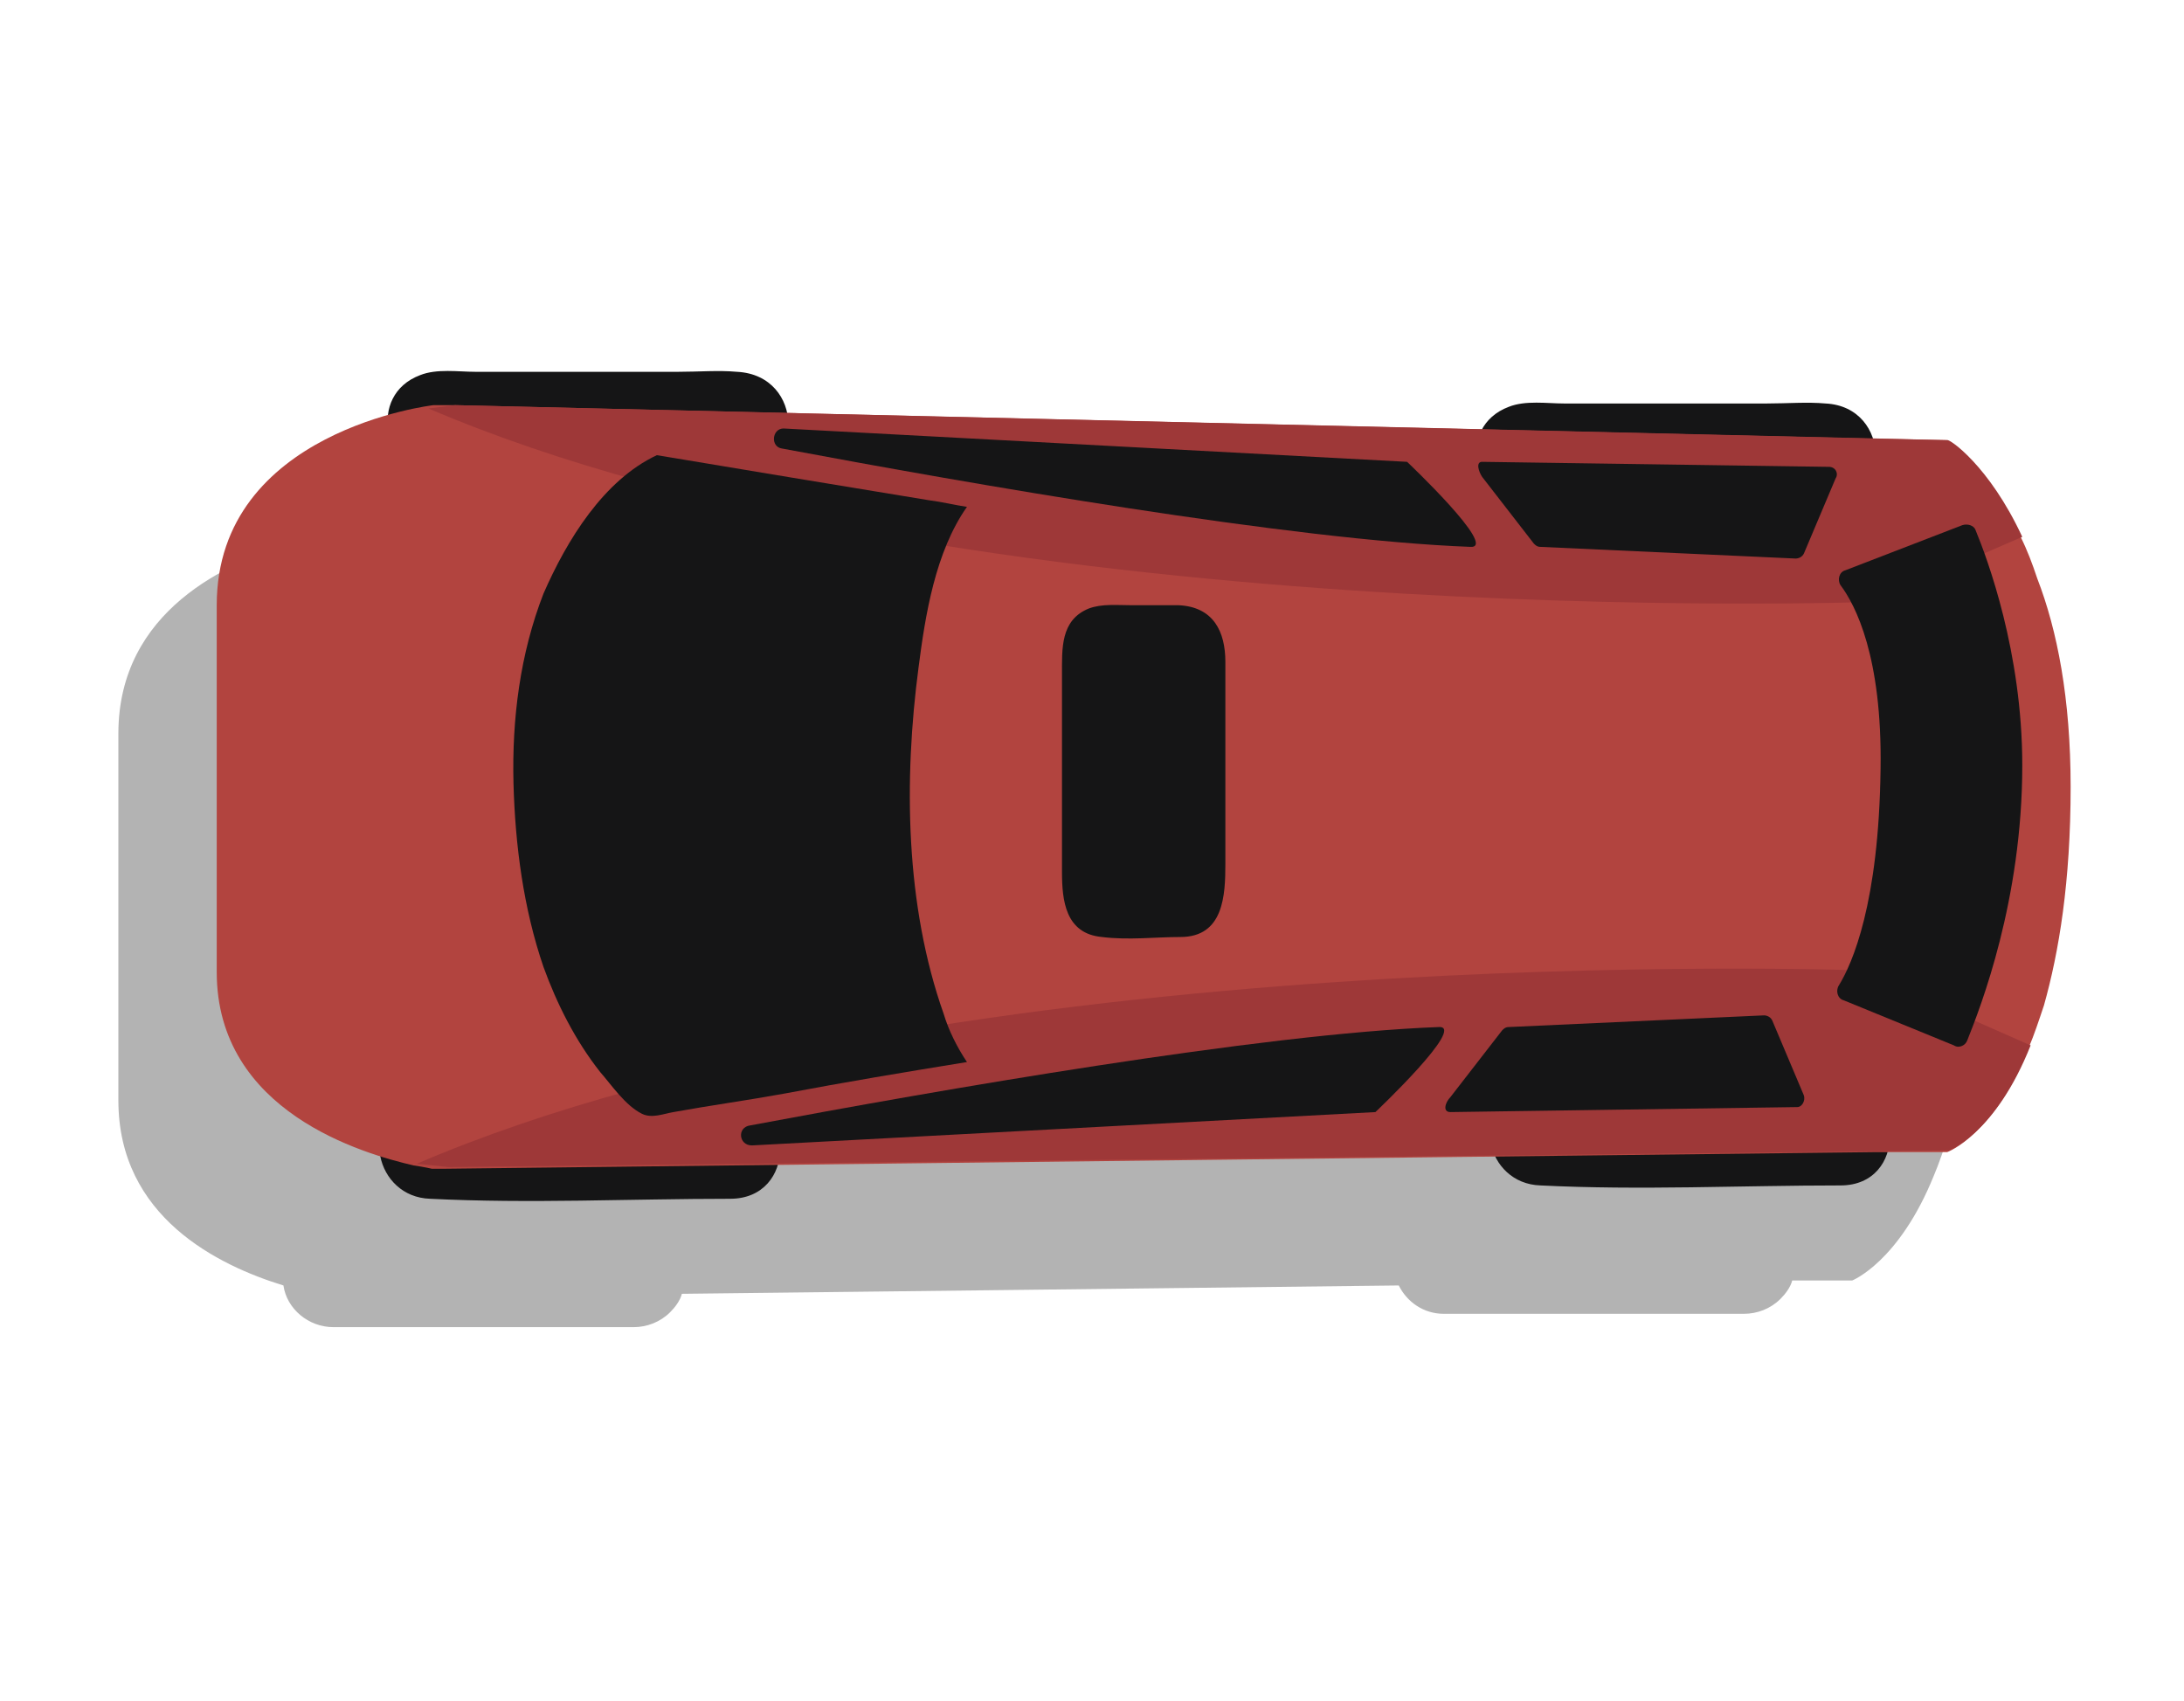 <?xml version="1.0" encoding="utf-8"?>
<!-- Generator: Adobe Illustrator 19.0.0, SVG Export Plug-In . SVG Version: 6.00 Build 0)  -->
<svg version="1.1" id="Layer_1" xmlns="http://www.w3.org/2000/svg" xmlns:xlink="http://www.w3.org/1999/xlink" x="0px" y="0px"
	 viewBox="0 0 131 102" style="enable-background:new 0 0 131 102;" xml:space="preserve">
<style type="text/css">
	.st0{opacity:0.3;enable-background:new    ;}
	.st1{fill:#151516;}
	.st2{fill:#B2443F;}
	.st3{fill:#9E3838;}
</style>
<path class="st0" d="M116.6,42.5c-0.3-0.9-0.7-1.8-1-2.5c-2.1-4.3-4.4-5.8-4.4-5.8l-4.4-0.1c0.1,0.3,0.2,0.7,0.2,1c0,0,0,0.1,0,0.1
	l-0.6-1.1l0.4,0c-0.4-1.2-1.5-2-2.9-2h-18c-0.8,0-1.6,0.3-2.2,0.9c-0.2,0.2-0.3,0.4-0.5,0.6l-41.7-1c-0.3-1.4-1.5-2.5-3-2.5h-18
	c-0.8,0-1.6,0.3-2.2,0.9c-0.4,0.4-0.7,1-0.8,1.6c-3.8,1.1-10.4,4-10.4,11.4v22c0,7,6,9.9,9.9,11.1c0.2,1.4,1.5,2.5,3,2.5h18
	c0.8,0,1.6-0.3,2.2-0.9c0.3-0.3,0.6-0.7,0.7-1.1l43-0.5h0c0.5,1,1.5,1.7,2.7,1.7h18c0.8,0,1.6-0.3,2.2-0.9c0.3-0.3,0.6-0.7,0.7-1.1
	h0l3.6,0c0,0,2.8-1.1,4.9-6.3c0.3-0.7,0.6-1.6,0.9-2.5c0.9-3.2,1.6-7.4,1.6-13.1C118.5,49.7,117.7,45.6,116.6,42.5z"/>
<path id="XMLID_44_" class="st1" d="M43.8,71.9c-6,0-12,0.3-18,0c-3.3-0.1-4.3-4.7-1.1-5.9c1-0.4,2.3-0.2,3.3-0.2
	c4.1,0,8.1,0,12.2,0c1.2,0,2.4-0.1,3.5,0C47.8,66,47.8,71.9,43.8,71.9z"/>
<path id="XMLID_45_" class="st1" d="M110.4,71.1c-6,0-12,0.3-18,0c-3.3-0.1-4.3-4.7-1.1-5.9c1-0.4,2.3-0.2,3.3-0.2
	c4.1,0,8.1,0,12.2,0c1.2,0,2.4-0.1,3.5,0C114.3,65.2,114.4,71.1,110.4,71.1z"/>
<path id="XMLID_43_" class="st1" d="M44.3,28.4c-6,0-12,0.3-18,0c-3.3-0.1-4.3-4.7-1.1-5.9c1-0.4,2.3-0.2,3.3-0.2
	c4.1,0,8.1,0,12.2,0c1.2,0,2.4-0.1,3.5,0C48.3,22.5,48.3,28.4,44.3,28.4z"/>
<path id="XMLID_42_" class="st1" d="M109.6,30.3c-6,0-12,0.3-18,0c-3.3-0.1-4.3-4.7-1.1-5.9c1-0.4,2.3-0.2,3.3-0.2
	c4.1,0,8.1,0,12.2,0c1.2,0,2.4-0.1,3.5,0C113.5,24.4,113.5,30.3,109.6,30.3z"/>
<path class="st2" d="M124.2,47.2c0,5.7-0.7,9.9-1.6,13.1c-0.3,0.9-0.6,1.8-0.9,2.5c-2.1,5.3-4.9,6.3-4.9,6.3l-4.2,0l-85.9,1l-0.8,0
	c0,0-0.4-0.1-1.1-0.2C21.8,69.2,13,66.7,13,58.3v-22c0-10.5,13-12,13-12l1.3,0l84.7,2l4.8,0.1c0,0,2.4,1.5,4.4,5.8
	c0.4,0.8,0.7,1.6,1,2.5C123.4,37.8,124.2,41.9,124.2,47.2z"/>
<path class="st3" d="M121.8,62.7c-2.1,5.3-4.9,6.3-4.9,6.3l-90,1l-1.9-0.2c31.7-13.6,86.6-11.6,86.6-11.6L121.8,62.7z"/>
<path class="st3" d="M121.3,32.2l-9,3.9c0,0-54.8,2-86.6-11.6l1.6-0.2l89.5,2.1C116.9,26.3,119.3,27.9,121.3,32.2z"/>
<path id="XMLID_41_" class="st1" d="M39.4,27.3c5.4,0.9,10.8,1.8,16.3,2.7c0.8,0.1,1.6,0.3,2.3,0.4c-1.9,2.7-2.5,6.5-2.9,9.6
	c-0.9,6.8-0.8,14.3,1.5,20.8c0.3,1,0.8,2,1.4,2.9c-3.7,0.6-7.3,1.2-11,1.9c-2.2,0.4-4.4,0.7-6.6,1.1c-0.6,0.1-1.3,0.4-1.9,0.1
	c-1-0.5-1.8-1.7-2.5-2.5c-1.5-1.9-2.6-4.1-3.4-6.3c-1.2-3.5-1.7-7.3-1.8-11c-0.1-3.9,0.4-7.8,1.8-11.4C34,32.4,36.2,28.8,39.4,27.3z
	"/>
<path id="XMLID_40_" class="st1" d="M70.8,56.2c-1.5,0-3.1,0.2-4.7,0c-2.2-0.2-2.4-2.2-2.4-3.9c0-3.9,0-7.8,0-11.8
	c0-1.6-0.1-3.3,1.6-4c0.8-0.3,1.7-0.2,2.6-0.2c0.9,0,1.9,0,2.8,0c2.1,0.1,2.8,1.6,2.8,3.4c0,1.8,0,3.6,0,5.3c0,2.3,0,4.5,0,6.8
	C73.5,53.7,73.4,56.2,70.8,56.2z"/>
<path class="st1" d="M84.4,27.7c0,0,5.5,5.2,3.8,5.1c-10.7-0.4-30.1-3.8-41.3-5.9c-0.7-0.1-0.6-1.2,0.1-1.2L84.4,27.7z"/>
<path class="st1" d="M88.9,27.7l20.8,0.3c0.4,0,0.6,0.4,0.4,0.7l-1.9,4.5c-0.1,0.2-0.3,0.3-0.5,0.3l-15.3-0.7
	c-0.2,0-0.3-0.1-0.4-0.2l-3.1-4C88.7,28.3,88.5,27.7,88.9,27.7z"/>
<path class="st1" d="M45.1,68.7c-0.8,0-0.9-1.1-0.1-1.2c11.2-2.1,30.6-5.5,41.3-5.9c1.7-0.1-3.8,5.1-3.8,5.1L45.1,68.7z"/>
<path class="st1" d="M87,65.8l3.1-4c0.1-0.1,0.2-0.2,0.4-0.2l15.3-0.7c0.2,0,0.4,0.1,0.5,0.3l1.9,4.5c0.1,0.3-0.1,0.7-0.4,0.7
	l-20.8,0.3C86.5,66.7,86.7,66.1,87,65.8z"/>
<path class="st1" d="M110.7,34.2l7-2.7c0.3-0.1,0.7,0,0.8,0.3c0.7,1.7,2.8,7.3,2.8,14.1c0,8.1-2.5,14.5-3.3,16.5
	c-0.1,0.3-0.5,0.5-0.8,0.3l-6.6-2.7c-0.4-0.1-0.5-0.6-0.3-0.9c0.8-1.3,2.4-4.9,2.5-13c0.1-6.7-1.5-9.8-2.4-11
	C110.2,34.8,110.3,34.3,110.7,34.2z"/>
</svg>
